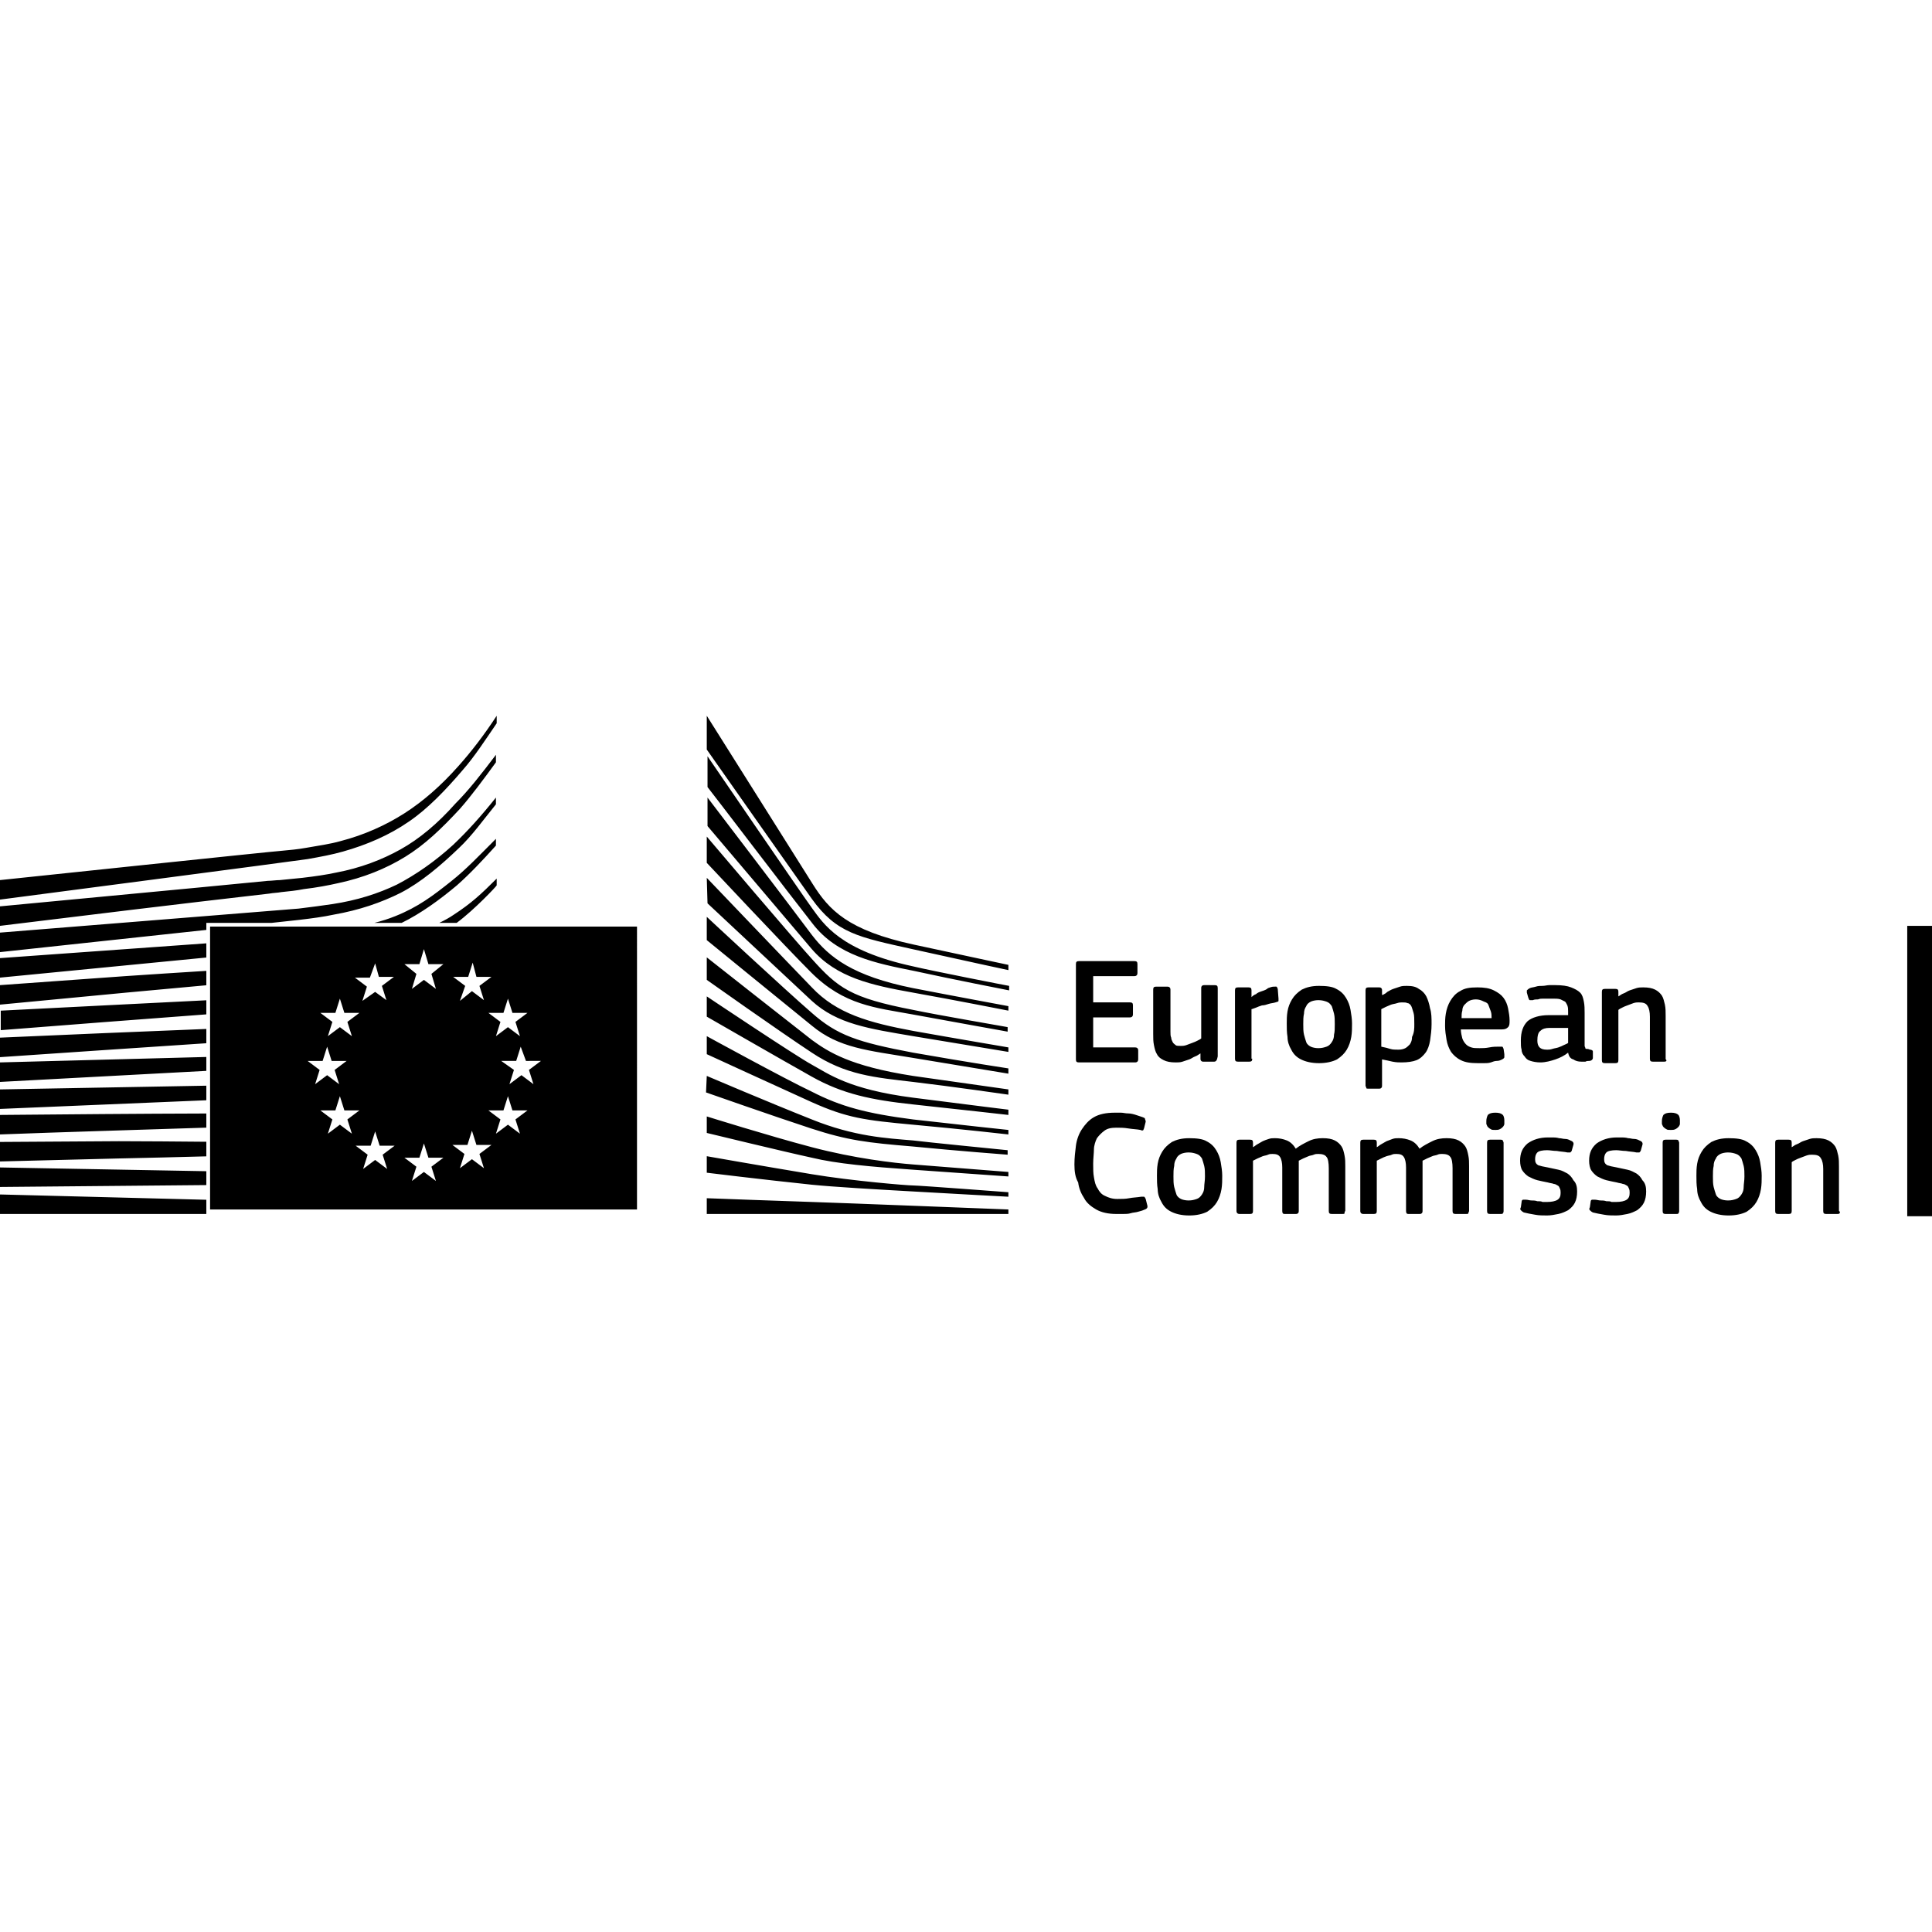 <?xml version="1.0" encoding="UTF-8" standalone="no"?>
<svg
   xmlns="http://www.w3.org/2000/svg"
   version="1.1"
   width="2500"
   viewBox="0 0 257.5 257.33"
   height="2500">
  <path
     d="m 66.2,95.315 c -1.7,2.6 -3.4,4.8 -5.1,6.7 -2.3,2.6 -4.7,4.7 -7.2,6.3 -2.5,1.6 -5.4,2.9 -8.5,3.7 -1.4,0.4 -2.9,0.6 -4.6,0.9 -1.1,0.2 -2.2,0.3 -3.3,0.4 C 37,113.315 0,117.215 0,117.215 v 2.6 c 0,0 39.8,-5.2 41,-5.4 1.7,-0.3 3.3,-0.6 4.7,-1 3.2,-0.9 6.2,-2.2 8.8,-4 2.5,-1.7 4.9,-4.2 7.2,-6.9 1.5,-1.7 3,-4 4.5,-6.2 z m 28,0 v 4.5 c 0,0 11.3,16.1 14,19.9 3.3,4.6 6.2,5.1 13.4,6.7 7.2,1.6 12.8,2.8 12.8,2.8 v -0.7 c 0,0 -3.8,-0.8 -12.6,-2.7 -8.8,-1.9 -11.3,-4.6 -13.5,-8.1 -2.2,-3.5 -14.1,-22.4 -14.1,-22.4 z m -28.1,5.2 c -1.9,2.5 -3.6,4.7 -5.4,6.5 -2.4,2.7 -4.8,4.7 -7.3,6.1 -2.5,1.4 -5.4,2.5 -8.6,3.1 -1.4,0.3 -2.8,0.5 -4.5,0.7 l -3,0.3 c -0.5,0 -1.1,0.1 -1.6,0.1 -12.2,1.2 -24.3,2.3 -35.7,3.4 v 2.6 c 11.4,-1.4 23.7,-2.9 35.9,-4.3 0.5,-0.1 1.1,-0.1 1.6,-0.2 1,-0.1 2,-0.2 3,-0.4 1.7,-0.2 3.3,-0.5 4.6,-0.8 3.3,-0.7 6.3,-1.9 8.9,-3.5 2.6,-1.6 4.8,-3.7 7.3,-6.4 1.5,-1.7 3.2,-4 4.8,-6.2 z m 28.2,0.2 v 4.1 c 0.5,0.6 11,14.4 14,18.2 3.3,4.3 8.5,5.3 13.5,6.3 5,1.1 12.7,2.6 12.7,2.6 v -0.6 c -0.1,0 -10.3,-2 -12.8,-2.6 -9.7,-2.1 -11.9,-5.6 -13.5,-7.8 -1.6,-2.2 -13.9,-20.2 -13.9,-20.2 z m -28.2,5.5 c -2,2.5 -3.8,4.5 -5.7,6.3 -2.4,2.2 -5,4 -7.5,5.3 -2.5,1.2 -5.3,2.1 -8.6,2.6 -1.4,0.2 -2.8,0.4 -4.5,0.6 L 0,124.215 v 2.6 l 27.5,-2.96 v -0.94 H 36.222 l 3.678,-0.4 c 1.7,-0.2 3.2,-0.4 4.6,-0.7 3.4,-0.6 6.3,-1.6 8.9,-2.9 2.7,-1.4 5.3,-3.6 7.8,-6 1.7,-1.6 3.2,-3.7 4.9,-5.8 z m 28.2,0 v 3.8 c 0.5,0.6 11.1,13.1 13.9,16.4 3.3,3.8 7.9,4.8 13.5,5.8 5.6,1 12.7,2.4 12.7,2.4 v -0.6 c 0,0 -8.1,-1.5 -12.7,-2.4 -8,-1.6 -11.2,-4.1 -13.5,-7.1 -2.3,-3.1 -13.9,-18.3 -13.9,-18.3 z m -0.1,5.2 v 3.5 c 0,0 10.5,11.2 13.9,14.6 4.4,4.4 8.6,4.7 13.5,5.6 4.9,0.9 12.7,2.3 12.7,2.3 v -0.6 c 0.1,0 -9.3,-1.6 -12.6,-2.3 -8.3,-1.6 -10,-2.9 -13.5,-6.8 -2.2,-2.4 -13.5,-15.7 -14,-16.3 z m -28.1,0.3 c -2.2,2.2 -4,4.1 -5.9,5.6 -2.5,2 -4.5,3.5 -7.5,4.7 -0.906,0.369 -1.835,0.658 -2.79,0.9 h 3.63 c 2.499,-1.218 5.057,-3.066 7.359,-5 1.7,-1.5 3.4,-3.3 5.2,-5.3 z m 28.1,5.2 0.1,3.4 c 0,0 10.9,10.2 13.9,13 3.4,3.1 7.6,3.7 13.5,4.7 6,1 12.7,2.1 12.7,2.1 v -0.6 c 0,0 -7.1,-1.2 -12.7,-2.2 -5.9,-1.1 -10.2,-2.3 -13.5,-5.8 -3.2,-3.3 -14,-14.6 -14,-14.6 z m -28,0.1 c -2.1,2.1 -3.4,3.3 -5.7,4.8 -0.587,0.405 -1.248,0.768 -1.946,1.1 h 2.318 c 2.363,-1.752 5.328,-4.904 5.328,-5 z m 28,5.1 v 3.1 c 0,0 9.8,8 14,11.4 3.6,3 7.5,3.3 13.5,4.3 6,1 12.7,2.1 12.7,2.1 v -0.7 c 0,0 -5.3,-0.8 -12.7,-2.1 -7.4,-1.4 -10.1,-2.3 -13.5,-5.3 -3.7,-3.2 -14,-12.8 -14,-12.8 z m 160,1.2 V 162.015 H 257.5 v -38.7 z m -226.2,0.1 v 37.701 h 56.901 V 123.415 Z M 27.5,125.645 0,127.615 v 2.6 l 27.5,-2.679 z m 29,0.77 0.6,2 h 2 l -1.6,1.3 0.6,2 -1.6,-1.2 -1.6,1.2 0.6,-2 -1.6,-1.3 h 2 z m 37.7,1.1 v 3 c 0,0 9.6,6.8 14,9.7 4.5,3 8.4,3.3 13.5,3.9 5.1,0.6 12.7,1.7 12.7,1.7 v -0.7 c 0,0 -4.3,-0.6 -12.7,-1.8 -8.4,-1.3 -11.3,-3.2 -13.5,-4.8 -2.2,-1.7 -14,-11 -14,-11 z m 49.6,0.5 c -0.3,0 -0.4,0.1 -0.4,0.4 v 12.7 c 0,0.3 0.1,0.4 0.4,0.4 h 7.5 c 0.3,0 0.4,-0.2 0.4,-0.4 v -1.2 c 0,-0.3 -0.2,-0.4 -0.4,-0.4 h -5.6 v -4 h 4.9 c 0.3,0 0.4,-0.2 0.4,-0.4 v -1.2 c 0,-0.3 -0.1,-0.4 -0.4,-0.4 h -4.9 v -3.5 h 5.5 c 0.3,0 0.4,-0.2 0.4,-0.4 v -1.2 c -1e-5,-0.3 -0.1,-0.4 -0.4,-0.4 z m -80.8,0.2 0.5,1.9 h 2 l -1.6,1.2 0.6,1.9 -1.6,-1.2 -1.6,1.3 0.7,-2 -1.6,-1.2 h 2 z m -13,0.1 0.5,1.8 h 2 l -1.6,1.2 0.6,1.9 -1.5,-1.1 -1.7,1.2 0.6,-1.9 -1.6,-1.2 h 2 z m -22.5,0.998 c -3.593,0.219 -7.178,0.461 -10.8,0.702 L 0,131.215 v 2.6 l 16.8,-1.6 c 3.302,-0.306 6.954,-0.648 10.7,-0.983 z m 133,1.902 c -0.1,0 -0.2,-1e-5 -0.3,0.1 -0.1,0.1 -0.1,0.2 -0.1,0.3 v 6.7 c -0.1,0.1 -0.3,0.2 -0.5,0.3 -0.2,0.1 -0.4,0.2 -0.7,0.3 -0.3,0.1 -0.5,0.2 -0.8,0.3 -0.3,0.1 -0.5,0.1 -0.7,0.1 -0.3,0 -0.6,2e-5 -0.7,-0.1 -0.1,-0.1 -0.3,-0.2 -0.4,-0.4 -0.1,-0.2 -0.2,-0.4 -0.2,-0.6 -0.1,-0.2 -0.1,-0.5 -0.1,-0.8 v -5.6 c 0,-0.3 -0.2,-0.4 -0.4,-0.4 h -1.5 c -0.3,0 -0.4,0.1 -0.4,0.4 v 5.9 c 0,0.6 -1e-5,1 0.1,1.5 0.1,0.5 0.2,0.9 0.4,1.2 0.2,0.4 0.5,0.6 0.9,0.8 0.4,0.2 0.9,0.3 1.6,0.3 0.3,0 0.6,2e-5 0.9,-0.1 l 0.9,-0.3 c 0.3,-0.1 0.5,-0.3 0.8,-0.4 0.3,-0.1 0.5,-0.3 0.7,-0.4 v 0.7 c 0,0.1 -2e-5,0.2 0.1,0.3 0.1,0.1 0.2,0.1 0.3,0.1 h 1.4 c 0.3,0 0.4,-0.2 0.5,-0.7 v -9.1 c 0,-0.3 -0.1,-0.4 -0.4,-0.4 z m 46,0 c -0.3,0 -0.6,0.1 -0.9,0.1 -0.3,0 -0.6,-2e-5 -0.9,0.1 -0.3,0.1 -0.6,0.1 -0.8,0.2 -0.2,0.1 -0.3,0.2 -0.4,0.3 v 0.3 l 0.2,0.7 c 0.1,0.2 0.1,0.3 0.2,0.3 h 0.4 c 0.2,-0.1 0.5,-0.1 0.7,-0.1 0.2,-0.1 0.5,-0.1 0.7,-0.1 h 1.3 c 0.4,0 0.7,-2e-5 1,0.1 l 0.6,0.3 c 0.1,0.1 0.2,0.3 0.3,0.5 0.1,0.3 0.1,0.5 0.1,0.8 v 0.5 h -2.6 c -1.2,0 -2.2,0.3 -2.8,0.8 -0.6,0.6 -0.9,1.4 -0.9,2.6 0,0.5 -1e-5,0.9 0.1,1.2 0,0.4 0.2,0.7 0.4,0.9 0.2,0.3 0.4,0.5 0.8,0.6 0.3,0.1 0.8,0.2 1.3,0.2 0.7,0 1.4,-0.2 2,-0.4 0.6,-0.2 1.2,-0.5 1.7,-0.9 0.1,0.5 0.3,0.8 0.7,0.9 0.3,0.2 0.6,0.3 1.1,0.3 h 0.5 c 0.2,-0.1 0.3,-0.1 0.5,-0.1 0.3,0 0.5,-0.2 0.5,-0.4 v -0.8 c 0,-0.1 0,-0.2 -0.1,-0.2 -0.1,-0.1 -0.2,-0.1 -0.3,-0.1 -0.2,-0.1 -0.3,-0.1 -0.4,-0.1 -0.1,0 -0.2,2e-5 -0.2,-0.1 0,-0.1 -0.1,-0.2 -0.1,-0.3 v -4.4 c 0,-0.5 0,-1 -0.1,-1.5 -0.1,-0.5 -0.2,-0.9 -0.5,-1.2 -0.3,-0.3 -0.7,-0.5 -1.2,-0.7 -0.5,-0.2 -1.2,-0.3 -2.1,-0.3 z m -30.7,0.1 c -1,0 -1.7,0.2 -2.3,0.5 -0.6,0.4 -1,0.8 -1.3,1.3 -0.3,0.5 -0.5,1 -0.6,1.6 -0.1,0.6 -0.1,1.1 -0.1,1.6 0,0.6 -1e-5,1.2 0.1,1.8 0,0.6 0.2,1.2 0.5,1.7 0.3,0.6 0.7,1 1.3,1.3 0.6,0.3 1.4,0.5 2.4,0.5 1,0 1.8,-0.2 2.4,-0.5 0.6,-0.4 1,-0.8 1.3,-1.3 0.3,-0.5 0.5,-1.1 0.6,-1.7 0.1,-0.6 0.1,-1.2 0.1,-1.8 0,-0.6 -0.1,-1.2 -0.2,-1.8 -0.1,-0.6 -0.3,-1.1 -0.6,-1.6 -0.3,-0.5 -0.7,-0.9 -1.3,-1.2 -0.5,-0.3 -1.3,-0.4 -2.3,-0.4 z m 11.7,0 c -0.3,0 -0.6,-2e-5 -0.9,0.1 l -0.9,0.3 c -0.3,0.1 -0.6,0.3 -0.8,0.4 -0.2,0.2 -0.4,0.3 -0.6,0.4 h -0.1 v -0.6 c 0,-0.1 2e-5,-0.2 -0.1,-0.3 -0.1,-0.1 -0.2,-0.1 -0.3,-0.1 h -1.4 c -0.3,0 -0.4,0.1 -0.4,0.4 v 12.7 c 0,0.1 0.1,0.2 0.1,0.3 0,0.1 0.1,0.1 0.3,0.1 h 1.4 c 0.1,0 0.2,2e-5 0.3,-0.1 0.1,-0.1 0.1,-0.2 0.1,-0.3 v -3.5 c 0.5,0.1 1,0.2 1.4,0.3 0.5,0.1 0.9,0.1 1.2,0.1 0.8,0 1.5,-0.1 2,-0.3 0.5,-0.2 0.9,-0.6 1.2,-1 0.3,-0.4 0.5,-1 0.6,-1.6 0.1,-0.7 0.2,-1.4 0.2,-2.2 0,-0.8 4e-5,-1.5 -0.2,-2.1 -0.1,-0.6 -0.3,-1.2 -0.5,-1.6 -0.2,-0.4 -0.6,-0.8 -1,-1 -0.4,-0.3 -0.9,-0.4 -1.6,-0.4 z m -17.7,0.1 c -0.3,0 -0.5,0.1 -0.8,0.2 -0.2,0.2 -0.5,0.3 -0.8,0.4 -0.3,0.1 -0.6,0.2 -0.8,0.4 -0.3,0.1 -0.5,0.3 -0.6,0.4 v -0.9 c 0,-0.3 -0.1,-0.4 -0.4,-0.4 h -1.4 c -0.3,0 -0.4,0.1 -0.4,0.4 v 9.1 c 0,0.3 0.1,0.4 0.4,0.4 h 1.5 c 0.3,0 0.4,-0.1 0.4,-0.4 h -0.1 v -6.6 c 0.1,0 0.3,-0.1 0.6,-0.2 0.2,-0.1 0.5,-0.2 0.8,-0.3 0.3,0 0.6,-0.1 0.9,-0.2 0.3,-0.1 0.6,-0.1 0.9,-0.2 0.3,-0.1 0.4,-0.1 0.4,-0.2 v -0.3 l -0.1,-1.3 c -0.1,-0.2 -0.1,-0.3 -0.2,-0.3 z m 27.1,0.1 c -1,0 -1.7,0.1 -2.3,0.5 -0.6,0.3 -1,0.8 -1.3,1.3 -0.3,0.5 -0.5,1.1 -0.6,1.7 -0.1,0.6 -0.1,1.1 -0.1,1.6 0,0.7 0.1,1.3 0.2,1.9 0.1,0.6 0.3,1.1 0.6,1.6 0.3,0.4 0.7,0.8 1.3,1.1 0.6,0.3 1.3,0.4 2.3,0.4 h 0.8 c 0.3,0 0.6,2e-5 0.9,-0.1 0.3,-0.1 0.5,-0.2 0.8,-0.2 0.3,0 0.5,-0.1 0.7,-0.2 0.2,-0.1 0.3,-0.2 0.3,-0.3 v -0.4 l -0.1,-0.7 c -0.1,-0.2 -0.1,-0.3 -0.2,-0.3 h -0.4 c -0.4,0 -0.8,-2e-5 -1.3,0.1 -0.5,0.1 -0.9,0.1 -1.3,0.1 -0.5,0 -0.8,1e-5 -1.1,-0.1 -0.3,-0.1 -0.5,-0.2 -0.7,-0.4 -0.2,-0.2 -0.4,-0.5 -0.5,-0.8 -0.093,-0.373 -0.185,-0.746 -0.198,-1.2 h 5.498 c 0.4,0 0.6,-0.1 0.8,-0.3 0.2,-0.2 0.2,-0.5 0.2,-0.9 0,-0.5 -0.1,-1.1 -0.2,-1.6 -0.1,-0.5 -0.3,-1 -0.6,-1.4 -0.3,-0.4 -0.7,-0.7 -1.3,-1 -0.6,-0.3 -1.3,-0.4 -2.2,-0.4 z m 22.1,0 c -0.3,0 -0.6,-2e-5 -0.9,0.1 l -0.9,0.3 c -0.3,0.1 -0.5,0.3 -0.8,0.4 -0.3,0.1 -0.5,0.3 -0.7,0.4 v -0.6 c 0,-0.3 -0.1,-0.4 -0.4,-0.4 h -1.4 c -0.3,0 -0.4,0.1 -0.4,0.4 v 9.1 c 0,0.3 0.1,0.4 0.4,0.4 h 1.4 c 0.3,0 0.4,-0.1 0.4,-0.4 v -6.7 c 0.1,-0.1 0.3,-0.2 0.5,-0.3 0.2,-0.1 0.4,-0.2 0.7,-0.3 0.3,-0.1 0.5,-0.2 0.8,-0.3 0.3,-0.1 0.5,-0.1 0.7,-0.1 0.6,0 1,0.1 1.2,0.5 0.2,0.3 0.3,0.8 0.3,1.4 v 5.6 c 0,0.3 0.1,0.4 0.4,0.4 h 1.5 c 0.1,0 0.2,2e-5 0.3,-0.1 0,-0.1 2e-5,-0.2 -0.1,-0.2 v -5.8 c 0,-0.6 2e-5,-1 -0.1,-1.5 -0.1,-0.4 -0.2,-0.9 -0.4,-1.2 -0.2,-0.3 -0.5,-0.6 -0.9,-0.8 -0.4,-0.2 -0.9,-0.3 -1.6,-0.3 z m -124.8,1.2 v 2.7 c 0,0 9.9,5.7 14,8 4.1,2.3 7.9,3.1 13.5,3.7 5.6,0.6 12.7,1.4 12.7,1.4 v -0.7 c 0,0 -4.1,-0.5 -12.7,-1.6 -8.6,-1.1 -11.3,-3.2 -13.5,-4.4 -2.2,-1.2 -14,-9.1 -14,-9.1 z m -48.9,0.3 0.6,1.9 h 2 l -1.6,1.2 0.6,1.9 -1.6,-1.2 -1.6,1.2 0.6,-1.9 -1.6,-1.2 h 2 z m 22.4,0 0.6,1.9 h 2 l -1.6,1.2 0.6,1.9 -1.6,-1.2 -1.6,1.2 0.6,-1.9 -1.6,-1.2 h 2 z m 129,0.1 c 0.4,0 0.7,0.1 1.1,0.3 0.3,0.1 0.5,0.2 0.6,0.5 0.1,0.3 0.2,0.5 0.3,0.8 0.1,0.3 0.1,0.6 0.1,0.9 h -4 c 0,-0.4 -3e-5,-0.7 0.1,-1 0,-0.3 0.1,-0.6 0.3,-0.8 0.2,-0.2 0.4,-0.4 0.6,-0.5 0.2,-0.1 0.5,-0.2 0.9,-0.2 z m -21,0.1 c 0.5,0 0.8,0.1 1.1,0.2 0.3,0.1 0.5,0.3 0.7,0.6 0.1,0.3 0.2,0.6 0.3,1 0.1,0.4 0.1,0.9 0.1,1.4 0,0.6 2e-5,1 -0.1,1.4 0,0.4 -0.1,0.7 -0.3,1 -0.2,0.3 -0.4,0.5 -0.7,0.6 -0.3,0.1 -0.6,0.2 -1.1,0.2 -0.4,0 -0.8,-0.1 -1,-0.2 -0.2,-0.1 -0.5,-0.3 -0.6,-0.6 -0.1,-0.3 -0.2,-0.6 -0.3,-1 -0.1,-0.4 -0.1,-0.9 -0.1,-1.4 0,-0.5 -2e-5,-1 0.1,-1.4 0,-0.4 0.1,-0.7 0.3,-1 0.1,-0.3 0.4,-0.5 0.6,-0.6 0.2,-0.1 0.6,-0.2 1,-0.2 z m -148.2,0.017 c -8.807,0.428 -17.752,0.905 -27.4,1.384 v 2.6 C 9.357,136.497 18.422,135.78 27.5,135.112 Z m 159.4,0.284 c 0.3,0 0.5,-1e-5 0.7,0.1 0.2,0 0.4,0.2 0.5,0.4 0.1,0.2 0.2,0.6 0.3,0.9 0.1,0.3 0.1,0.9 0.1,1.5 0,0.6 0,1.1 -0.3,1.7 0,0.4 -0.1,0.7 -0.3,1 -0.2,0.2 -0.4,0.4 -0.6,0.5 -0.2,0.1 -0.5,0.2 -0.9,0.2 -0.4,0 -0.8,2e-5 -1.1,-0.1 -0.3,-0.1 -0.7,-0.2 -1.2,-0.3 v -5 l 0.6,-0.3 c 0.2,-0.1 0.5,-0.2 0.7,-0.3 0.3,-0.1 0.5,-0.1 0.8,-0.2 0.3,-0.1 0.5,-0.1 0.7,-0.1 z m 19.6,3.4 h 2.4 0.1 v 2 c -0.1,0.1 -0.4,0.2 -0.6,0.3 -0.2,0.1 -0.4,0.2 -0.7,0.3 -0.3,0.1 -0.5,0.1 -0.8,0.2 -0.3,0.1 -0.5,0.1 -0.7,0.1 -0.5,0 -0.8,-0.1 -1,-0.3 -0.2,-0.2 -0.3,-0.5 -0.3,-0.9 0,-0.6 0.1,-1.1 0.4,-1.3 0.3,-0.3 0.7,-0.4 1.2,-0.4 z m -179,0.138 C 18.459,137.405 9.329,137.81 0,138.215 v 2.6 c 9.245,-0.649 18.358,-1.233 27.5,-1.856 z m 66.7,0.962 v 2.4 c 0,0 9.8,4.5 14,6.4 4.7,2.1 7,2.4 13.5,3 6.6,0.6 12.7,1.3 12.7,1.3 v -0.6 c 0,0 -6.6,-0.7 -12.7,-1.4 -6.2,-0.8 -9.6,-1.7 -13.5,-3.7 -3.6,-1.7 -14,-7.4 -14,-7.4 z m -50.6,1.4 0.6,1.9 h 2 l -1.6,1.2 0.6,1.9 -1.6,-1.2 -1.6,1.2 0.6,-1.9 -1.6,-1.2 h 2 z m 25.8,0 0.7,1.9 H 72.1 l -1.6,1.2 0.6,1.9 -1.6,-1.2 -1.6,1.2 0.6,-1.9 -1.7,-1.2 h 2 z M 27.5,140.79 0,141.515 v 2.6 l 27.5,-1.473 z m 66.7,2.526 -0.1,2.2 c 0,0 9.1,3.2 14,4.8 4.9,1.6 7.5,1.9 13.5,2.4 6.1,0.6 12.7,1.1 12.7,1.1 v -0.6 c 0,0 -11.1,-1.1 -12.6,-1.3 -3.5,-0.3 -7.8,-0.5 -13.5,-2.8 -5.8,-2.3 -14,-5.8 -14,-5.8 z M 27.5,144.618 0,145.115 v 2.6 l 27.5,-1.156 z m 17.8,1.397 0.6,1.9 h 2 l -1.6,1.2 0.6,1.9 -1.6,-1.2 -1.6,1.2 0.6,-1.9 -1.6,-1.2 h 2 z m 22.4,0 0.6,1.9 h 2 l -1.6,1.2 0.6,1.9 -1.6,-1.2 -1.6,1.2 0.6,-1.9 -1.6,-1.2 h 2 z m 80.9,2.2 c -1.2,0 -2.1,0.2 -2.8,0.6 -0.7,0.4 -1.2,1 -1.6,1.6 -0.4,0.6 -0.7,1.4 -0.8,2.2 -0.1,0.8 -0.2,1.6 -0.2,2.5 0,0.9 0.1,1.7 0.5,2.4 0.1,0.8 0.4,1.5 0.8,2.1 0.3,0.6 0.9,1.1 1.6,1.5 0.7,0.4 1.6,0.6 2.7,0.6 h 0.9 c 0.3,0 0.7,2e-5 1,-0.1 0.3,-0.1 0.7,-0.1 1,-0.2 0.4,-0.1 0.7,-0.2 0.9,-0.3 0.3,-0.1 0.4,-0.3 0.3,-0.6 l -0.2,-0.8 c -0.1,-0.2 -0.1,-0.2 -0.2,-0.3 h -0.4 c -0.6,0.1 -1.1,0.1 -1.6,0.2 -0.5,0.1 -1,0.1 -1.6,0.1 -0.7,0 -1.2,-0.2 -1.6,-0.4 -0.5,-0.2 -0.8,-0.6 -1,-1 -0.3,-0.4 -0.4,-0.9 -0.5,-1.5 -0.1,-0.5 -0.1,-1.1 -0.1,-1.8 0,-0.7 0.1,-1.4 0.1,-1.9 0,-0.5 0.2,-1.1 0.4,-1.5 0.3,-0.4 0.6,-0.7 1,-1 0.4,-0.3 0.9,-0.4 1.6,-0.4 0.5,0 1,-1e-5 1.6,0.1 0.6,0.1 1.1,0.1 1.6,0.2 0.2,0.1 0.3,0.1 0.4,0 0,-0.1 0.1,-0.2 0.1,-0.3 l 0.2,-0.8 c 0,-0.2 -0.1,-0.3 -0.1,-0.4 0,-0.1 -0.1,-0.1 -0.3,-0.2 l -0.9,-0.3 c -0.3,-0.1 -0.7,-0.2 -1,-0.2 -0.4,0 -0.7,-0.1 -1,-0.1 z m 50.7,0 c -0.5,0 -0.8,0.1 -1,0.3 -0.1,0.2 -0.2,0.5 -0.2,0.8 v 0.4 c 0.1,0.2 0.1,0.3 0.2,0.4 0.1,0.1 0.2,0.2 0.4,0.3 0.1,0.1 0.3,0.1 0.6,0.1 0.2,0 0.4,2e-5 0.6,-0.1 0.2,-0.1 0.3,-0.2 0.4,-0.3 0.1,-0.1 0.2,-0.3 0.2,-0.4 v -0.5 c 0,-0.3 -0.1,-0.6 -0.2,-0.7 -0.2,-0.2 -0.5,-0.3 -1,-0.3 z m 23.4,0 c -0.5,0 -0.8,0.1 -1,0.3 -0.1,0.2 -0.2,0.5 -0.2,0.8 v 0.4 c 0.1,0.2 0.1,0.3 0.2,0.4 0.1,0.1 0.2,0.2 0.4,0.3 0.1,0.1 0.3,0.1 0.6,0.1 0.2,0 0.4,2e-5 0.6,-0.1 0.2,-0.1 0.3,-0.2 0.4,-0.3 0.1,-0.1 0.2,-0.3 0.2,-0.4 v -0.5 c 0,-0.3 -0.1,-0.6 -0.2,-0.7 -0.2,-0.2 -0.5,-0.3 -1,-0.3 z M 27.5,148.324 C 18.364,148.35 9.217,148.432 0,148.515 v 2.6 c 8.816,-0.333 18.118,-0.597 27.5,-0.906 z m 66.7,0.391 v 2.2 c 0,0 10.3,2.5 14,3.3 3.3,0.8 7.8,1.2 13.5,1.6 7,0.5 12.7,0.9 12.7,0.9 v -0.6 c 0,0 -10.1,-0.8 -12.7,-1 -2.6,-0.2 -7.8,-0.8 -13.5,-2.3 -5.7,-1.5 -14,-4.1 -14,-4.1 z m -31.3,1.9 0.6,1.9 h 2 l -1.6,1.2 0.6,1.9 -1.6,-1.2 -1.6,1.2 0.6,-1.9 -1.6,-1.2 h 2 z m -12.9,0.1 0.6,1.9 h 2 l -1.6,1.2 0.6,1.9 -1.6,-1.2 -1.6,1.2 0.6,-1.9 -1.6,-1.2 h 2 z m 156.3,0.8 c -1.1,0 -2,0.3 -2.7,0.8 -0.7,0.6 -1,1.3 -1,2.3 0,0.5 0.1,1 0.3,1.3 0.2,0.3 0.5,0.6 0.8,0.8 0.4,0.2 0.8,0.4 1.2,0.5 0.4,0.1 0.9,0.2 1.4,0.3 0.3,0.1 0.6,0.1 0.8,0.2 0.2,0 0.3,0.1 0.5,0.2 0.2,0.1 0.2,0.2 0.3,0.4 0.1,0.2 0.1,0.4 0.1,0.6 0,0.4 -0.1,0.7 -0.4,0.9 -0.3,0.2 -0.8,0.3 -1.4,0.3 h -0.6 c -0.2,-0.1 -0.4,-0.1 -0.7,-0.1 -0.3,-0.1 -0.5,-0.1 -0.8,-0.1 -0.2,0 -0.5,-0.1 -0.7,-0.1 h -0.4 c -0.1,0 -0.2,0.1 -0.2,0.3 l -0.1,0.7 c -0.1,0.2 -0.1,0.3 0,0.4 0.1,0.1 0.2,0.2 0.4,0.3 0.4,0.1 0.9,0.2 1.5,0.3 0.5,0.1 1.1,0.1 1.6,0.1 0.5,0 1,-0.1 1.5,-0.2 0.5,-0.1 0.9,-0.3 1.3,-0.5 0.4,-0.3 0.7,-0.6 0.9,-1 0.2,-0.4 0.3,-0.9 0.3,-1.5 0,-0.6 -0.1,-1.1 -0.5,-1.5 -0.2,-0.4 -0.5,-0.7 -0.8,-0.9 -0.4,-0.2 -0.7,-0.4 -1.2,-0.5 -0.5,-0.1 -0.9,-0.2 -1.4,-0.3 -0.6,-0.1 -1,-0.2 -1.3,-0.3 -0.3,-0.2 -0.4,-0.4 -0.4,-0.8 0,-0.4 0.1,-0.7 0.3,-0.9 0.2,-0.2 0.7,-0.3 1.3,-0.3 0.4,0 0.8,0.1 1.3,0.1 0.5,0.1 1,0.1 1.4,0.2 h 0.4 c 0.1,-0.1 0.2,-0.2 0.2,-0.3 l 0.2,-0.7 c 0.1,-0.3 -0.1,-0.5 -0.4,-0.6 -0.2,-0.1 -0.4,-0.2 -0.7,-0.2 -0.3,0 -0.5,-0.1 -0.8,-0.1 -0.3,-0.1 -0.8,-0.1 -0.8,-0.1 z m 9.2,0 c -1.1,0 -2,0.3 -2.7,0.8 -0.7,0.6 -1,1.3 -1,2.3 0,0.5 0.1,1 0.3,1.3 0.2,0.3 0.5,0.6 0.8,0.8 0.4,0.2 0.8,0.4 1.2,0.5 0.4,0.1 0.9,0.2 1.4,0.3 0.3,0.1 0.6,0.1 0.8,0.2 0.2,0 0.3,0.1 0.5,0.2 0.2,0.1 0.2,0.2 0.3,0.4 0.1,0.2 0.1,0.4 0.1,0.6 0,0.4 -0.1,0.7 -0.4,0.9 -0.3,0.2 -0.8,0.3 -1.4,0.3 h -0.6 c -0.2,-0.1 -0.4,-0.1 -0.7,-0.1 -0.3,-0.1 -0.5,-0.1 -0.8,-0.1 -0.2,0 -0.5,-0.1 -0.7,-0.1 h -0.4 c -0.1,0 -0.2,0.1 -0.2,0.3 l -0.1,0.7 c -0.1,0.2 -0.1,0.3 0,0.4 0.1,0.1 0.2,0.2 0.4,0.3 0.4,0.1 0.9,0.2 1.5,0.3 0.5,0.1 1.1,0.1 1.6,0.1 0.5,0 1,-0.1 1.5,-0.2 0.5,-0.1 0.9,-0.3 1.3,-0.5 0.4,-0.3 0.7,-0.6 0.9,-1 0.2,-0.4 0.3,-0.9 0.3,-1.5 0,-0.6 -0.1,-1.1 -0.5,-1.5 -0.2,-0.4 -0.5,-0.7 -0.8,-0.9 -0.4,-0.2 -0.7,-0.4 -1.2,-0.5 -0.5,-0.1 -0.9,-0.2 -1.4,-0.3 -0.6,-0.1 -1,-0.2 -1.3,-0.3 -0.3,-0.2 -0.4,-0.4 -0.4,-0.8 0,-0.4 0.1,-0.7 0.3,-0.9 0.2,-0.2 0.7,-0.3 1.3,-0.3 0.4,0 0.8,0.1 1.3,0.1 0.5,0.1 1,0.1 1.4,0.2 h 0.4 c 0.1,-0.1 0.2,-0.2 0.2,-0.3 l 0.2,-0.7 c 0.1,-0.3 -0.1,-0.5 -0.4,-0.6 -0.2,-0.1 -0.4,-0.2 -0.7,-0.2 -0.3,0 -0.5,-0.1 -0.8,-0.1 -0.3,-0.1 -0.8,-0.1 -0.8,-0.1 z m -57,0.1 c -1,0 -1.7,0.2 -2.3,0.5 -0.6,0.4 -1,0.8 -1.3,1.3 -0.3,0.5 -0.5,1 -0.6,1.6 -0.1,0.6 -0.1,1.1 -0.1,1.6 0,0.6 -2e-5,1.2 0.1,1.8 0,0.6 0.2,1.2 0.5,1.7 0.3,0.6 0.7,1 1.3,1.3 0.6,0.3 1.4,0.5 2.4,0.5 1,0 1.8,-0.2 2.4,-0.5 0.6,-0.4 1,-0.8 1.3,-1.3 0.3,-0.5 0.5,-1.1 0.6,-1.7 0.1,-0.6 0.1,-1.2 0.1,-1.8 0,-0.6 -0.1,-1.2 -0.2,-1.8 -0.1,-0.6 -0.3,-1.1 -0.6,-1.6 -0.3,-0.5 -0.7,-0.9 -1.3,-1.2 -0.5,-0.3 -1.3,-0.4 -2.3,-0.4 z m 11.4,0 c -0.3,0 -0.5,-2e-5 -0.8,0.1 -0.3,0.1 -0.6,0.2 -0.8,0.3 -0.2,0.1 -0.5,0.3 -0.7,0.4 -0.2,0.1 -0.4,0.3 -0.6,0.4 v -0.6 c 0,-0.3 -0.1,-0.4 -0.4,-0.4 h -1.4 c -0.3,0 -0.4,0.1 -0.4,0.4 v 9.1 c 0,0.3 0.2,0.4 0.4,0.4 h 1.4 c 0.3,0 0.4,-0.1 0.4,-0.4 v -6.7 l 0.6,-0.3 c 0.2,-0.1 0.5,-0.2 0.7,-0.3 0.3,-0.1 0.5,-0.1 0.7,-0.2 0.2,-0.1 0.4,-0.1 0.6,-0.1 0.5,0 0.8,0.1 1,0.4 0.2,0.3 0.3,0.8 0.3,1.4 v 5.8 c 0,0.3 0.1,0.4 0.3,0.4 h 1.5 c 0.1,0 0.2,2e-5 0.3,-0.1 0.1,-0.1 0.1,-0.2 0.1,-0.3 v -6.7 l 0.6,-0.3 c 0.2,-0.1 0.5,-0.2 0.7,-0.3 0.2,-0.1 0.5,-0.1 0.7,-0.2 0.2,-0.1 0.4,-0.1 0.6,-0.1 0.5,0 0.9,0.1 1.1,0.4 0.2,0.2 0.3,0.8 0.3,1.5 v 5.7 c 0,0.3 0.1,0.4 0.4,0.4 h 1.4 c 0.2,0 0.3,2e-5 0.3,-0.1 0,-0.1 -10e-6,-0.2 0.1,-0.3 v -6 c 0,-0.5 2e-5,-0.9 -0.1,-1.4 -0.1,-0.5 -0.2,-0.9 -0.4,-1.2 -0.2,-0.3 -0.5,-0.6 -0.9,-0.8 -0.4,-0.2 -0.9,-0.3 -1.6,-0.3 -0.7,0 -1.3,0.1 -1.9,0.4 -0.6,0.3 -1.2,0.6 -1.7,1 -0.3,-0.5 -0.7,-0.9 -1.2,-1.1 -0.5,-0.2 -1,-0.3 -1.6,-0.3 z m 16.5,0 c -0.3,0 -0.5,-2e-5 -0.8,0.1 -0.3,0.1 -0.5,0.2 -0.8,0.3 -0.2,0.1 -0.5,0.3 -0.7,0.4 -0.2,0.1 -0.4,0.3 -0.6,0.4 v -0.6 c 0,-0.3 -0.1,-0.4 -0.4,-0.4 h -1.4 c -0.3,0 -0.4,0.1 -0.4,0.4 v 9.1 c 0,0.3 0.2,0.4 0.4,0.4 H 183.1 c 0.3,0 0.4,-0.1 0.4,-0.4 v -6.7 l 0.6,-0.3 c 0.2,-0.1 0.4,-0.2 0.7,-0.3 0.3,-0.1 0.5,-0.1 0.7,-0.2 0.2,-0.1 0.4,-0.1 0.6,-0.1 0.5,0 0.8,0.1 1,0.4 0.2,0.3 0.3,0.8 0.3,1.4 v 5.8 c 0,0.3 0.1,0.4 0.3,0.4 h 1.5 c 0.1,0 0.2,2e-5 0.3,-0.1 0.1,-0.1 0.1,-0.2 0.1,-0.3 v -6.7 l 0.6,-0.3 c 0.2,-0.1 0.5,-0.2 0.7,-0.3 0.2,-0.1 0.5,-0.1 0.7,-0.2 0.2,-0.1 0.4,-0.1 0.6,-0.1 0.5,0 0.9,0.1 1.1,0.4 0.2,0.2 0.3,0.8 0.3,1.5 v 5.7 c 0,0.3 0.1,0.4 0.4,0.4 h 1.4 c 0.2,0 0.3,2e-5 0.3,-0.1 0,-0.1 0.1,-0.2 0.1,-0.3 v -6 c 0,-0.5 2e-5,-0.9 -0.1,-1.4 -0.1,-0.5 -0.2,-0.9 -0.4,-1.2 -0.2,-0.3 -0.5,-0.6 -0.9,-0.8 -0.4,-0.2 -0.9,-0.3 -1.6,-0.3 -0.7,0 -1.3,0.1 -1.9,0.4 -0.6,0.3 -1.2,0.6 -1.7,1 -0.3,-0.5 -0.7,-0.9 -1.2,-1.1 -0.5,-0.2 -1,-0.3 -1.6,-0.3 z m 44,0 c -1,0 -1.7,0.2 -2.3,0.5 -0.6,0.4 -1,0.8 -1.3,1.3 -0.3,0.5 -0.5,1 -0.6,1.6 -0.1,0.6 -0.1,1.1 -0.1,1.6 0,0.6 -2e-5,1.2 0.1,1.8 0,0.6 0.2,1.2 0.5,1.7 0.3,0.6 0.7,1 1.3,1.3 0.6,0.3 1.4,0.5 2.4,0.5 1,0 1.8,-0.2 2.4,-0.5 0.6,-0.4 1,-0.8 1.3,-1.3 0.3,-0.5 0.5,-1.1 0.6,-1.7 0.1,-0.6 0.1,-1.2 0.1,-1.8 0,-0.6 -0.1,-1.2 -0.2,-1.8 -0.1,-0.6 -0.3,-1.1 -0.6,-1.6 -0.3,-0.5 -0.7,-0.9 -1.3,-1.2 -0.5,-0.3 -1.3,-0.4 -2.3,-0.4 z m 11.7,0 c -0.3,0 -0.6,-2e-5 -0.9,0.1 l -0.9,0.3 c -0.3,0.1 -0.5,0.3 -0.8,0.4 -0.3,0.1 -0.5,0.3 -0.7,0.4 v -0.6 c 0,-0.3 -0.1,-0.4 -0.4,-0.4 h -1.4 c -0.3,0 -0.4,0.1 -0.4,0.4 v 9.1 c 0,0.3 0.1,0.4 0.4,0.4 h 1.4 c 0.3,0 0.4,-0.1 0.4,-0.4 v -6.5 c 0.1,-0.1 0.3,-0.2 0.5,-0.3 0.2,-0.1 0.4,-0.2 0.7,-0.3 0.3,-0.1 0.5,-0.2 0.8,-0.3 0.3,-0.1 0.5,-0.1 0.7,-0.1 0.6,0 1,0.1 1.2,0.5 0.2,0.3 0.3,0.8 0.3,1.4 v 5.6 c 0,0.3 0.1,0.4 0.4,0.4 H 244.9 c 0.1,0 0.2,2e-5 0.3,-0.1 0,-0.1 0.1,-0.2 -0.1,-0.3 v -5.9 c 0,-0.6 2e-5,-1 -0.1,-1.5 -0.1,-0.4 -0.2,-0.9 -0.4,-1.2 -0.2,-0.3 -0.5,-0.6 -0.9,-0.8 -0.4,-0.2 -0.9,-0.3 -1.6,-0.3 z m -43.5,0.2 c -0.3,0 -0.4,0.1 -0.4,0.4 v 9.1 c 0,0.3 0.1,0.4 0.4,0.4 h 1.4 c 0.2,0 0.3,2e-5 0.3,-0.1 0.1,-0.1 0.1,-0.2 0.1,-0.3 v -9.1 c 0,-0.1 -0.1,-0.2 -0.1,-0.3 -0.1,-0.1 -0.2,-0.1 -0.3,-0.1 z m 23.4,0 c -0.3,0 -0.4,0.1 -0.4,0.4 v 9.1 c 0,0.3 0.1,0.4 0.4,0.4 h 1.4 c 0.2,0 0.3,2e-5 0.3,-0.1 0.1,-0.1 0.1,-0.2 0.1,-0.3 v -9.1 c 0,-0.1 -0.1,-0.2 -0.1,-0.3 -0.1,-0.1 -0.2,-0.1 -0.3,-0.1 z M 15.8,152.015 0,152.115 v 2.6 l 15.9,-0.4 c 3.757,-0.068 7.658,-0.182 11.6,-0.28 v -1.944 c -3.996,-0.029 -7.922,-0.076 -11.7,-0.076 z m 40.7,0.3 0.6,1.9 h 2 l -1.6,1.2 0.6,1.9 -1.6,-1.2 -1.6,1.2 0.6,-1.9 -1.6,-1.2 h 2 z m 101.9,1.2 c 0.5,0 0.8,0.1 1.1,0.2 0.3,0.1 0.5,0.3 0.7,0.6 0.1,0.3 0.2,0.6 0.3,1 0.1,0.4 0.1,0.9 0.1,1.4 0,0.6 -0.1,1 -0.1,1.4 0,0.4 -0.1,0.7 -0.3,1 -0.2,0.3 -0.4,0.5 -0.7,0.6 -0.3,0.1 -0.6,0.2 -1.1,0.2 -0.4,0 -0.8,-0.1 -1,-0.2 -0.2,-0.1 -0.5,-0.3 -0.6,-0.6 -0.1,-0.3 -0.2,-0.6 -0.3,-1 -0.1,-0.4 -0.1,-0.9 -0.1,-1.4 0,-0.5 -2e-5,-1 0.1,-1.4 0,-0.4 0.1,-0.7 0.3,-1 0.1,-0.3 0.4,-0.5 0.6,-0.6 0.2,-0.1 0.6,-0.2 1,-0.2 z m 71.9,0 c 0.5,0 0.8,0.1 1.1,0.2 0.3,0.1 0.5,0.3 0.7,0.6 0.1,0.3 0.2,0.6 0.3,1 0.1,0.4 0.1,0.9 0.1,1.4 0,0.6 -0.1,1 -0.1,1.4 0,0.4 -0.1,0.7 -0.3,1 -0.2,0.3 -0.4,0.5 -0.7,0.6 -0.3,0.1 -0.6,0.2 -1.1,0.2 -0.4,0 -0.8,-0.1 -1,-0.2 -0.2,-0.1 -0.5,-0.3 -0.6,-0.6 -0.1,-0.3 -0.2,-0.6 -0.3,-1 -0.1,-0.4 -0.1,-0.9 -0.1,-1.4 0,-0.5 0,-1 0.1,-1.4 0,-0.4 0.1,-0.7 0.3,-1 0.1,-0.3 0.4,-0.5 0.6,-0.6 0.2,-0.1 0.6,-0.2 1,-0.2 z m -136.1,0.5 v 2.2 c 0,0 7.3,0.9 14,1.6 3,0.3 8.2,0.6 13.5,0.9 5.1,0.3 12.7,0.7 12.7,0.7 v -0.6 c 0,0 -11.9,-0.9 -12.7,-0.9 -0.8,0 -8.1,-0.6 -13.5,-1.5 -7.2,-1.2 -14,-2.4 -14,-2.4 z M 0,155.515 v 2.6 c 8.86,-0.084 18.21,-0.167 27.5,-0.251 v -1.848 C 18.385,155.85 9.278,155.682 0,155.515 Z m 0,3.6 v 2.6 h 27.5 v -1.893 z m 94.2,0.5 v 2.1 h 40.2 v -0.6 c 0,0 -22.9,-0.9 -26.2,-1 -3.3,-0.1 -14,-0.5 -14,-0.5 z"
     style="fill:currentColor;stroke-width:0.978" />
</svg>
